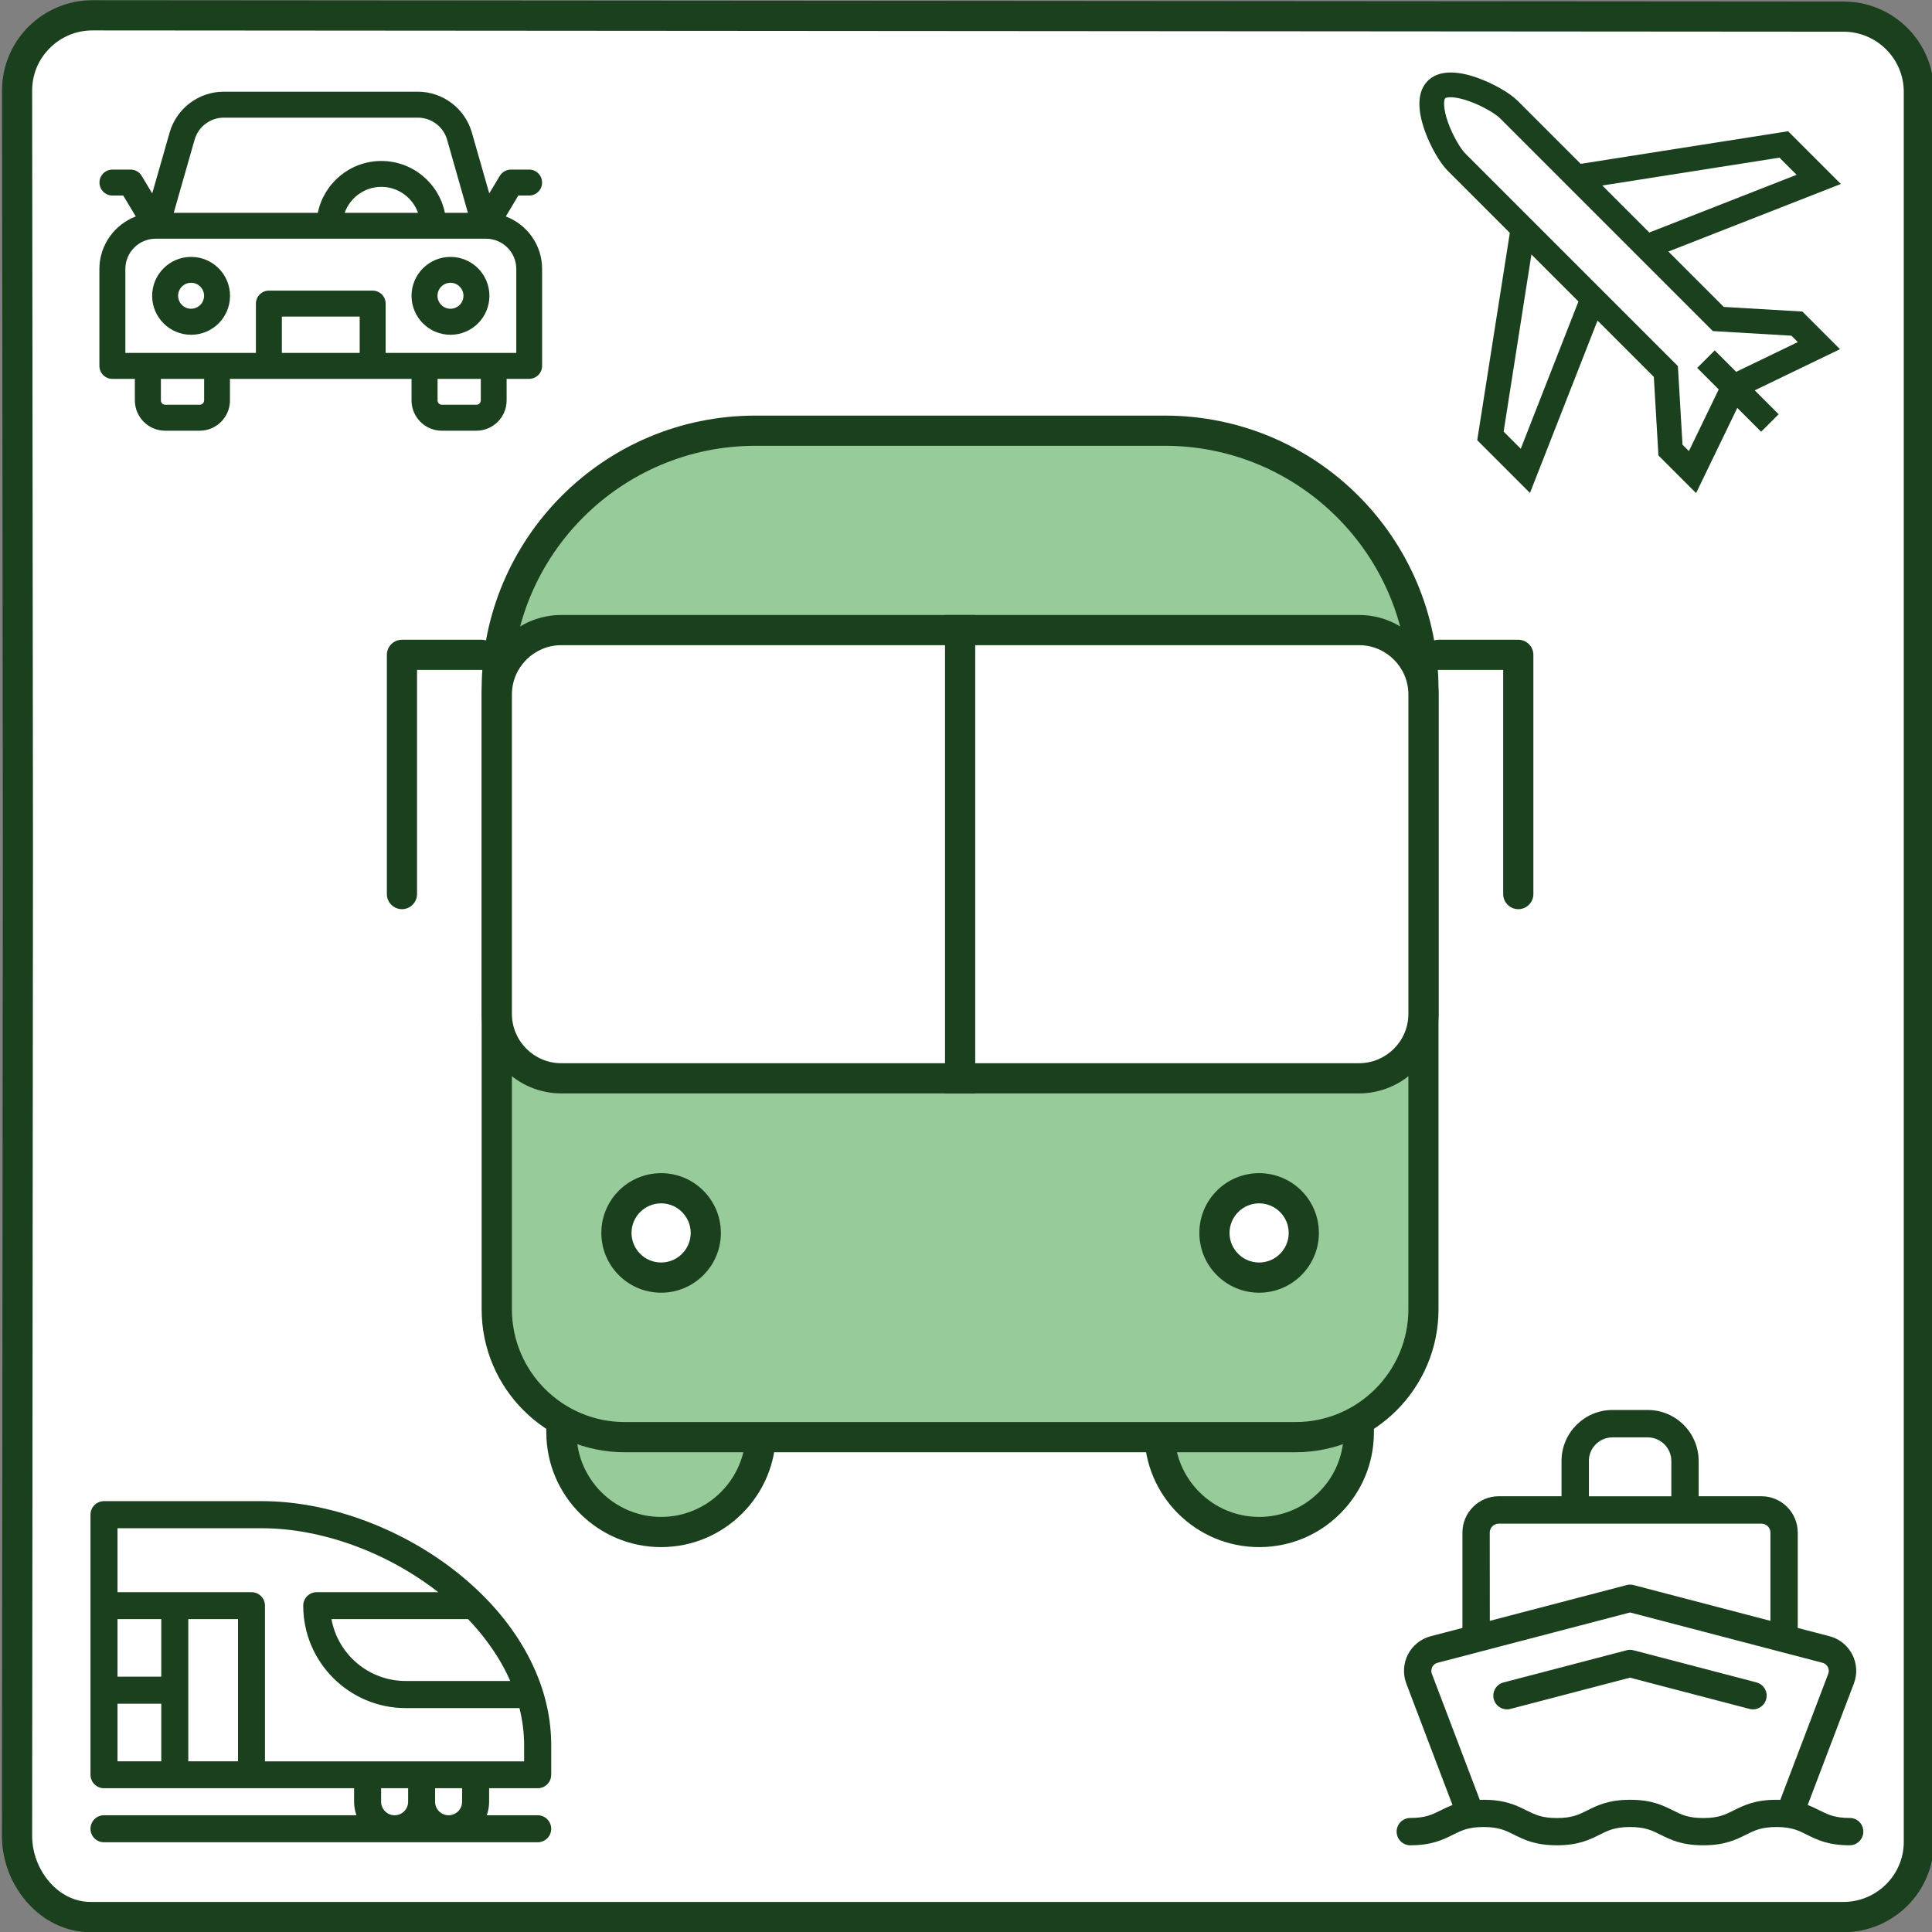 <?xml version="1.0" encoding="utf-8"?>
<!-- Generator: Adobe Illustrator 26.1.0, SVG Export Plug-In . SVG Version: 6.00 Build 0)  -->
<svg version="1.1" id="Layer_1" xmlns="http://www.w3.org/2000/svg" xmlns:xlink="http://www.w3.org/1999/xlink" x="0px" y="0px"
	 viewBox="0 0 256 256" style="enable-background:new 0 0 256 256;" xml:space="preserve">
<rect x="0" y="0" width="256" height="256" fill="#808080" stroke="none"/>
<style type="text/css">
	.st0{fill:#FFFFFF;}
	.st1{fill:#1B401D;}
	.st2{fill:#97CC9A;}
	.st3{fill:none;stroke:#1B401D;stroke-width:4;stroke-linejoin:round;}
</style>
<g>
	<g>
		<g>
			<path class="st0" d="M12.22,253.26c-5.5-0.02-9.97-4.49-9.96-9.97l0.12-130.58L2.26,12c0-2.66,1.03-5.16,2.91-7.04
				c1.89-1.89,4.4-2.93,7.08-2.93L244.27,2.2c5.51,0,9.99,4.47,9.99,9.96v231.9c0,5.49-4.48,9.96-9.99,9.96L12.22,253.26z"/>
		</g>
		<g>
			<g>
				<path class="st1" d="M12.26,4.03L244.27,4.2c4.4,0,7.99,3.58,7.99,7.96v231.9c0,4.39-3.59,7.96-8.02,7.96l-232.24,0
					c-4.4-0.01-7.74-4.36-7.74-8.74L4.37,112.7L4.26,12c0-2.12,0.82-4.12,2.33-5.62C8.1,4.86,10.11,4.03,12.26,4.03L12.26,4.03
					 M12.26,0.03c-6.63,0-12,5.36-11.99,11.98l0.11,100.7L0.26,243.29c-0.01,6.6,5.11,12.72,11.72,12.74l232.24,0
					c0.01,0,0.03,0,0.04,0c6.62,0,11.99-5.35,11.99-11.96V12.16c0-6.6-5.36-11.96-11.99-11.96L12.26,0.03
					C12.26,0.03,12.26,0.03,12.26,0.03L12.26,0.03z"/>
			</g>
		</g>
	</g>
	<g>
		<g>
			<g>
				<path class="st2" d="M166.84,203L166.84,203c-7.29,0-13.21-5.91-13.21-13.21v-7.92h26.42v7.92
					C180.05,197.09,174.14,203,166.84,203z"/>
				<path class="st1" d="M166.84,205c-8.39,0-15.21-6.82-15.21-15.21v-7.92c0-1.1,0.9-2,2-2h26.42c1.1,0,2,0.9,2,2v7.92
					c0,4.06-1.58,7.88-4.45,10.75C174.73,203.42,170.91,205,166.84,205z M155.64,183.87v5.92c0,6.18,5.03,11.21,11.21,11.21
					c2.99,0,5.81-1.17,7.92-3.28c2.12-2.12,3.28-4.93,3.28-7.92v-5.92H155.64z"/>
			</g>
			<g>
				<path class="st2" d="M87.6,203L87.6,203c-7.29,0-13.21-5.91-13.21-13.21v-7.92h26.42v7.92C100.81,197.09,94.89,203,87.6,203z"/>
				<path class="st1" d="M87.6,205c-8.39,0-15.21-6.82-15.21-15.21v-7.92c0-1.1,0.9-2,2-2h26.42c1.1,0,2,0.9,2,2v7.92
					C102.81,198.18,95.98,205,87.6,205z M76.39,183.87v5.92c0,6.18,5.03,11.21,11.21,11.21s11.21-5.03,11.21-11.21v-5.92H76.39z"/>
			</g>
			<g>
				<g>
					<path class="st2" d="M82.78,190.43c-9.35,0-16.95-7.6-16.95-16.95V91.34c0-18.9,15.37-34.27,34.27-34.27h54.26
						c18.9,0,34.27,15.37,34.27,34.27v82.14c0,9.35-7.6,16.95-16.95,16.95H82.78z"/>
				</g>
				<g>
					<path class="st1" d="M154.35,59.07c17.79,0,32.27,14.48,32.27,32.27v82.14c0,8.24-6.71,14.95-14.95,14.95H82.78
						c-8.25,0-14.95-6.71-14.95-14.95V91.34c0-17.79,14.48-32.27,32.27-32.27H154.35 M154.35,55.07h-54.26
						c-20.03,0-36.27,16.24-36.27,36.27v82.14c0,10.47,8.49,18.95,18.95,18.95h88.89c10.47,0,18.95-8.49,18.95-18.95V91.34
						C190.62,71.31,174.38,55.07,154.35,55.07L154.35,55.07z"/>
				</g>
			</g>
			<g>
				<g>
					<path class="st0" d="M74.37,142.89c-4.71,0-8.54-3.83-8.54-8.54V92.03c0-4.71,3.83-8.54,8.54-8.54h105.71
						c4.71,0,8.54,3.83,8.54,8.54v42.31c0,4.71-3.83,8.54-8.54,8.54H74.37z"/>
				</g>
				<g>
					<path class="st1" d="M180.08,85.49c3.61,0,6.54,2.94,6.54,6.54v42.31c0,3.61-2.94,6.54-6.54,6.54H74.37
						c-3.61,0-6.54-2.94-6.54-6.54V92.03c0-3.61,2.94-6.54,6.54-6.54H180.08 M180.08,81.49H74.37c-5.82,0-10.54,4.72-10.54,10.54
						v42.31c0,5.82,4.72,10.54,10.54,10.54h105.71c5.82,0,10.54-4.72,10.54-10.54V92.03C190.62,86.21,185.9,81.49,180.08,81.49
						L180.08,81.49z"/>
				</g>
			</g>
			<g>
				<g>
					<path class="st0" d="M87.6,169.3c-3.27,0-5.92-2.66-5.92-5.92s2.66-5.92,5.92-5.92s5.92,2.66,5.92,5.92S90.87,169.3,87.6,169.3
						z"/>
				</g>
				<g>
					<path class="st1" d="M87.6,159.45c2.16,0,3.92,1.76,3.92,3.92s-1.76,3.92-3.92,3.92s-3.92-1.76-3.92-3.92
						S85.44,159.45,87.6,159.45 M87.6,155.45c-4.38,0-7.92,3.55-7.92,7.92s3.55,7.92,7.92,7.92s7.92-3.55,7.92-7.92
						S91.98,155.45,87.6,155.45L87.6,155.45z"/>
				</g>
			</g>
			<g>
				<g>
					<path class="st0" d="M166.84,169.3c-3.27,0-5.92-2.66-5.92-5.92s2.66-5.92,5.92-5.92s5.92,2.66,5.92,5.92
						S170.11,169.3,166.84,169.3z"/>
				</g>
				<g>
					<path class="st1" d="M166.84,159.45c2.16,0,3.92,1.76,3.92,3.92s-1.76,3.92-3.92,3.92s-3.92-1.76-3.92-3.92
						S164.68,159.45,166.84,159.45 M166.84,155.45c-4.38,0-7.92,3.55-7.92,7.92s3.55,7.92,7.92,7.92s7.92-3.55,7.92-7.92
						S171.22,155.45,166.84,155.45L166.84,155.45z"/>
				</g>
			</g>
			<g>
				<path class="st1" d="M201.18,120.47c-1.1,0-2-0.9-2-2v-29.7h-8.57c-1.1,0-2-0.9-2-2s0.9-2,2-2h10.57c1.1,0,2,0.9,2,2v31.7
					C203.18,119.57,202.29,120.47,201.18,120.47z"/>
			</g>
			<g>
				<path class="st1" d="M53.26,120.47c-1.1,0-2-0.9-2-2v-31.7c0-1.1,0.9-2,2-2h10.57c1.1,0,2,0.9,2,2s-0.9,2-2,2h-8.57v29.7
					C55.26,119.57,54.36,120.47,53.26,120.47z"/>
			</g>
			<g>
				<rect x="125.22" y="81.49" class="st1" width="4" height="63.4"/>
			</g>
		</g>
		<g>
			<path class="st3" d="M239.28,186.98"/>
		</g>
		<g>
			<g>
				<g>
					<g>
						<path class="st1" d="M188.8,17.35c0.74,2.07,1.99,4.24,3.03,5.28l8.23,8.23l-4.32,27.47l6.99,6.99l8.95-22.84l7.46,7.46
							l0.61,10.41l4.99,4.99l5.46-11.29l3.16,3.16l2.32-2.32l-3.17-3.17l11.3-5.45l-4.99-4.99l-10.41-0.61l-7.34-7.34l22.85-8.95
							l-6.99-6.99l-27.48,4.32l-8.35-8.35c-1.04-1.04-3.21-2.28-5.28-3.03c-3.01-1.08-5.3-0.95-6.63,0.38
							C187.85,12.04,187.72,14.33,188.8,17.35z M218.54,30.81l-6.23-6.23l23.48-3.69l2.27,2.27L218.54,30.81z M202.92,33.72
							l6.23,6.23l-7.64,19.51l-2.27-2.27L202.92,33.72z M191.49,13.03c0.18-0.18,1.23-0.32,3.21,0.39c1.75,0.63,3.47,1.66,4.07,2.26
							l28.19,28.19l10.41,0.61l0.85,0.85l-8.17,3.94l-2.84-2.84l-2.32,2.32l2.85,2.85l-3.95,8.17l-0.85-0.85l-0.61-10.41
							l-28.19-28.19c-0.6-0.6-1.63-2.33-2.26-4.07C191.17,14.26,191.32,13.21,191.49,13.03z"/>
					</g>
				</g>
			</g>
		</g>
		<g>
			<g>
				<g>
					<path class="st1" d="M245.11,240.89c-2,0-2.9-0.45-4.04-1.02c-0.47-0.23-0.97-0.48-1.54-0.7l6.12-16.1
						c0.48-1.25,0.4-2.66-0.22-3.85c-0.61-1.19-1.71-2.07-3.01-2.41l-4.21-1.1v-12.64c0-2.65-2.16-4.81-4.81-4.81h-8.32v-4.68
						c0-3.72-3.03-6.75-6.75-6.75h-4.67c-3.72,0-6.75,3.03-6.75,6.75v4.68h-8.32c-2.65,0-4.81,2.16-4.81,4.81v12.64l-4.21,1.1
						c-1.3,0.34-2.39,1.22-3.01,2.41c-0.61,1.19-0.69,2.59-0.22,3.85l6.12,16.1c-0.57,0.22-1.07,0.46-1.54,0.7
						c-1.14,0.57-2.04,1.02-4.05,1.02c-1,0-1.81,0.81-1.81,1.81s0.81,1.81,1.81,1.81c2.85,0,4.34-0.74,5.66-1.4
						c1.14-0.57,2.04-1.02,4.05-1.02s2.9,0.45,4.05,1.02c1.32,0.66,2.81,1.4,5.66,1.4c2.85,0,4.34-0.74,5.66-1.4
						c1.14-0.57,2.04-1.02,4.04-1.02c2,0,2.9,0.45,4.04,1.02c1.32,0.66,2.81,1.4,5.66,1.4c2.85,0,4.34-0.74,5.66-1.4
						c1.14-0.57,2.04-1.02,4.04-1.02c2,0,2.9,0.45,4.04,1.02c1.32,0.66,2.81,1.4,5.66,1.4c1,0,1.81-0.81,1.81-1.81
						S246.11,240.89,245.11,240.89L245.11,240.89z M210.53,193.59c0-1.72,1.4-3.13,3.13-3.13h4.67c1.72,0,3.13,1.4,3.13,3.13v4.68
						h-10.92V193.59z M197.4,203.08c0-0.65,0.53-1.19,1.19-1.19h34.81c0.65,0,1.19,0.53,1.19,1.19v11.69l-18.13-4.74
						c-0.3-0.08-0.62-0.08-0.92,0l-18.13,4.74L197.4,203.08L197.4,203.08z M229.74,239.88c-1.14,0.57-2.04,1.02-4.04,1.02
						c-2,0-2.9-0.45-4.04-1.02c-1.32-0.66-2.81-1.4-5.66-1.4c-2.85,0-4.34,0.74-5.66,1.4c-1.14,0.57-2.04,1.02-4.04,1.02
						c-2,0-2.9-0.45-4.05-1.02c-1.32-0.66-2.81-1.4-5.66-1.4c-0.17,0-0.34,0-0.51,0.01l-6.35-16.7c-0.15-0.4-0.03-0.73,0.05-0.9
						c0.08-0.16,0.29-0.45,0.7-0.56l25.51-6.67l25.51,6.67c0.41,0.11,0.62,0.4,0.7,0.56c0.08,0.16,0.2,0.5,0.05,0.9l-6.35,16.7
						c-0.16-0.01-0.33-0.01-0.51-0.01C232.55,238.48,231.06,239.22,229.74,239.88L229.74,239.88z"/>
				</g>
				<g>
					<path class="st1" d="M232.75,222.93l-16.3-4.26c-0.3-0.08-0.62-0.08-0.92,0l-16.3,4.26c-0.97,0.25-1.55,1.24-1.3,2.21
						c0.25,0.97,1.24,1.55,2.21,1.3l15.84-4.14l15.84,4.14c0.15,0.04,0.31,0.06,0.46,0.06c0.8,0,1.54-0.54,1.75-1.35
						C234.29,224.18,233.71,223.19,232.75,222.93L232.75,222.93z"/>
				</g>
			</g>
		</g>
		<g>
			<g>
				<g>
					<path class="st1" d="M67.02,28.68l1.66-2.77h1.43c0.95,0,1.72-0.77,1.72-1.72c0-0.95-0.77-1.72-1.72-1.72h-2.41
						c-0.6,0-1.16,0.32-1.47,0.83l-1.4,2.33l-2.31-8.08c-0.91-3.18-3.85-5.4-7.16-5.4H29.64c-3.31,0-6.25,2.22-7.16,5.4l-2.31,8.08
						l-1.4-2.33c-0.31-0.52-0.87-0.83-1.47-0.83H14.9c-0.95,0-1.72,0.77-1.72,1.72c0,0.95,0.77,1.72,1.72,1.72h1.43l1.66,2.77
						c-2.81,1.07-4.82,3.79-4.82,6.97v12.83c0,0.95,0.77,1.72,1.72,1.72h2.98v2.86c0,2.21,1.8,4.01,4.01,4.01h4.58
						c2.21,0,4.01-1.8,4.01-4.01v-2.86h24.06v2.86c0,2.21,1.8,4.01,4.01,4.01h4.58c2.21,0,4.01-1.8,4.01-4.01v-2.86h2.98
						c0.95,0,1.72-0.77,1.72-1.72V35.64C71.84,32.46,69.83,29.74,67.02,28.68z M25.79,18.5c0.49-1.71,2.07-2.91,3.86-2.91h25.73
						c1.78,0,3.37,1.2,3.86,2.91L62,28.2h-3.05c-0.8-3.92-4.27-6.87-8.42-6.87s-7.62,2.96-8.42,6.87H23.02L25.79,18.5z M45.67,28.2
						c0.71-2,2.62-3.44,4.86-3.44s4.15,1.44,4.86,3.44H45.67z M27.04,53.06c0,0.32-0.26,0.57-0.57,0.57h-4.58
						c-0.32,0-0.57-0.26-0.57-0.57v-2.86h5.73V53.06z M37.35,46.76v-4.81h10.31v4.81H37.35z M63.7,53.06c0,0.32-0.26,0.57-0.57,0.57
						h-4.58c-0.32,0-0.57-0.26-0.57-0.57v-2.86h5.73V53.06z M68.4,46.76H51.1v-6.53c0-0.95-0.77-1.72-1.72-1.72H35.63
						c-0.95,0-1.72,0.77-1.72,1.72v6.53h-17.3V35.64c0-2.21,1.8-4.01,4.01-4.01h0.11c0,0,0.01,0,0.01,0c0,0,0.01,0,0.01,0h43.52
						c0,0,0.01,0,0.01,0c0,0,0.01,0,0.01,0h0.11c2.21,0,4.01,1.8,4.01,4.01V46.76z"/>
				</g>
				<g>
					<path class="st1" d="M59.69,34.04c-2.84,0-5.16,2.31-5.16,5.16c0,2.84,2.31,5.16,5.16,5.16s5.16-2.31,5.16-5.16
						C64.85,36.35,62.54,34.04,59.69,34.04z M59.69,40.91c-0.95,0-1.72-0.77-1.72-1.72c0-0.95,0.77-1.72,1.72-1.72
						s1.72,0.77,1.72,1.72C61.41,40.14,60.64,40.91,59.69,40.91z"/>
				</g>
				<g>
					<path class="st1" d="M25.32,34.04c-2.84,0-5.16,2.31-5.16,5.16c0,2.84,2.31,5.16,5.16,5.16s5.16-2.31,5.16-5.16
						C30.48,36.35,28.17,34.04,25.32,34.04z M25.32,40.91c-0.95,0-1.72-0.77-1.72-1.72c0-0.95,0.77-1.72,1.72-1.72
						s1.72,0.77,1.72,1.72C27.04,40.14,26.27,40.91,25.32,40.91z"/>
				</g>
			</g>
		</g>
		<g>
			<g>
				<path class="st1" d="M71.24,240.53H64.5c0.2-0.56,0.31-1.16,0.31-1.79v-1.79h6.44c0.99,0,1.79-0.8,1.79-1.79v-3.89
					c0-4.37-1.2-8.67-3.57-12.79c-2.17-3.77-5.21-7.21-9.04-10.23c-7.42-5.85-17.03-9.34-25.7-9.34H13.78
					c-0.99,0-1.79,0.8-1.79,1.79v34.46c0,0.99,0.8,1.79,1.79,1.79h33.14v1.79c0,0.63,0.11,1.23,0.31,1.79H13.78
					c-0.99,0-1.79,0.8-1.79,1.79c0,0.99,0.8,1.79,1.79,1.79h57.47c0.99,0,1.79-0.8,1.79-1.79
					C73.03,241.33,72.23,240.53,71.24,240.53L71.24,240.53z M61.23,238.74c0,0.99-0.8,1.79-1.79,1.79c-0.99,0-1.79-0.8-1.79-1.79
					v-1.79h3.58V238.74z M66.36,220.27c0.47,0.82,0.89,1.64,1.25,2.47H53.75c-4.9,0-8.98-3.54-9.83-8.2h18.1
					C63.75,216.35,65.21,218.29,66.36,220.27L66.36,220.27z M34.71,202.5c7.85,0,16.56,3.16,23.36,8.47H41.97
					c-0.99,0-1.79,0.8-1.79,1.79c0,7.48,6.09,13.57,13.57,13.57h15.08c0.41,1.64,0.62,3.3,0.62,4.96v2.1H35.11v-20.63
					c0-0.99-0.8-1.79-1.79-1.79H15.57v-8.47H34.71z M15.57,214.54h5.8v7.63h-5.8V214.54z M15.57,225.75h5.8v7.63h-5.8V225.75z
					 M24.95,233.38v-18.84h6.59v18.84H24.95z M50.5,238.74v-1.79h3.58v1.79c0,0.99-0.8,1.79-1.79,1.79S50.5,239.73,50.5,238.74z"/>
			</g>
		</g>
	</g>
</g>
</svg>
